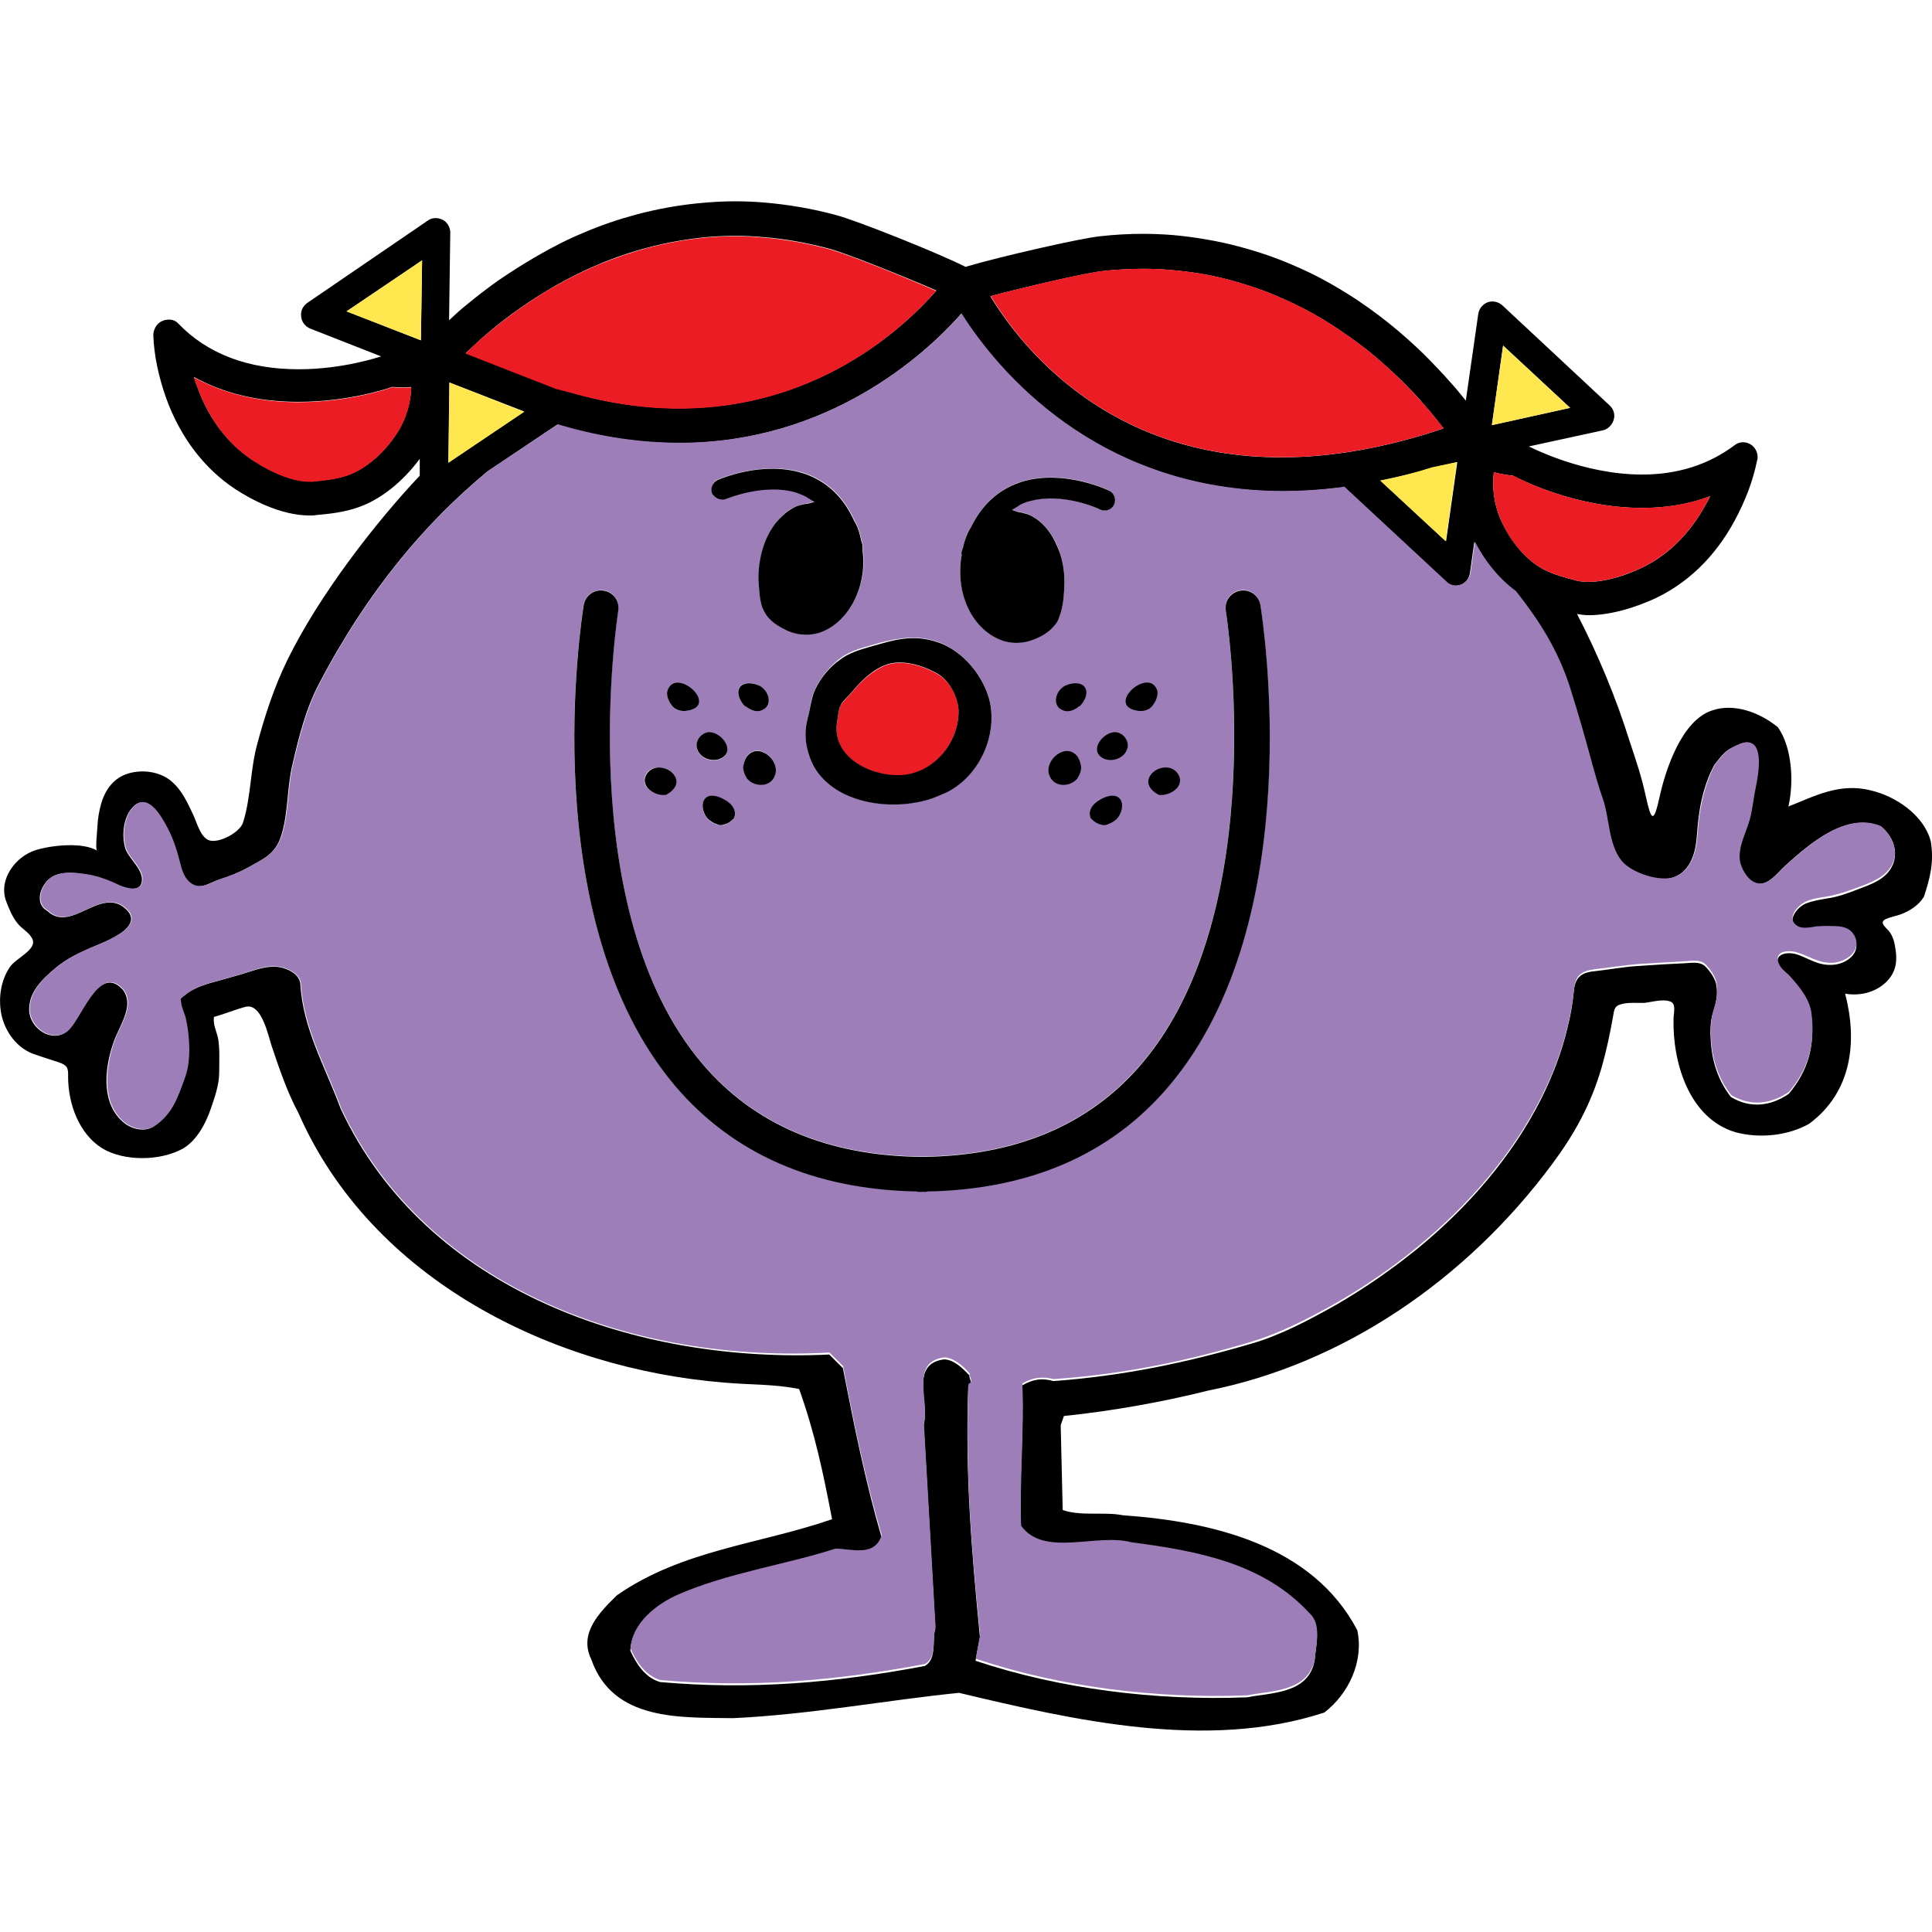 <?xml version="1.0" encoding="UTF-8"?>
<svg id="Layer_1" data-name="Layer 1" xmlns="http://www.w3.org/2000/svg" viewBox="0 0 512 512">
  <defs>
    <style>
      .cls-1 {
        fill: #ffe750;
      }

      .cls-2 {
        fill: #ec1c24;
      }

      .cls-3 {
        fill: #9d7eb8;
      }
    </style>
  </defs>
  <path d="M511.65,222.89c-1.81-6.92-9.37-11.93-15.87-13.42-8.31-2.13-15.02,1.6-21.83,4.26,1.49-6.6.96-15.66-2.77-20.98-4.79-3.94-11.61-6.5-17.47-4.47-8.09,2.66-12.35,15.76-13.95,23.11-1.49,6.71-2.13,6.39-3.62-.43-1.06-5.01-2.66-9.69-4.26-14.48-3.51-11.29-8.31-22.9-13.95-33.76.96.11,1.92.32,2.98.32,6.71,0,13.42-2.56,16.83-4.05,9.16-4.05,16.72-11.29,21.94-20.98,2.88-5.32,4.9-10.65,5.96-15.97l.11-.32c.21-1.49-.43-3.09-1.81-3.94-1.38-.85-3.09-.75-4.26.21-6.82,5.11-15.02,7.77-24.49,7.77h0c-15.76,0-29.5-7.24-30.03-7.45l19.6-4.26c1.38-.32,2.45-1.38,2.88-2.77.43-1.38,0-2.88-1.06-3.83l-28.43-26.52c-1.06-.96-2.56-1.28-3.83-.85-1.38.53-2.34,1.7-2.56,3.09l-3.3,23c-1.38-1.7-2.66-3.3-3.94-4.69-2.24-2.56-4.69-5.11-7.24-7.67-2.98-2.88-6.07-5.64-9.27-8.2-3.62-2.88-7.45-5.64-11.29-7.99-4.26-2.66-8.63-5.01-13.31-7.03-5.01-2.24-10.12-3.94-15.34-5.32-5.64-1.49-11.5-2.45-17.25-2.98-2.66-.21-5.32-.32-7.99-.32-3.73,0-7.45.21-11.29.64-5.22.53-26.62,5.43-35.25,7.99l-.32.11h-.11c-7.14-3.62-28.97-12.35-34.4-13.74-6.28-1.7-12.67-2.77-18.96-3.3-2.56-.21-5.11-.32-7.77-.32-3.3,0-6.6.21-9.8.53-5.32.53-10.65,1.49-15.97,2.88-4.79,1.28-9.58,2.88-14.27,4.9-4.15,1.7-8.31,3.83-12.35,6.18-3.51,2.02-7.03,4.26-10.44,6.6-2.98,2.13-5.75,4.26-8.31,6.39-1.49,1.17-2.98,2.56-4.58,4.05l.32-23.22c0-1.38-.75-2.77-2.02-3.41s-2.77-.64-3.94.21l-31.95,21.83c-1.17.85-1.81,2.13-1.6,3.62.11,1.38,1.06,2.66,2.45,3.19l18.74,7.35c-.43.11-10.01,3.41-21.83,3.41h0c-13.42,0-24.18-4.05-31.95-12.14-1.06-1.17-2.77-1.28-4.26-.64s-2.34,2.24-2.34,3.83c.21,5.32,1.38,10.86,3.41,16.61,3.73,10.33,10.12,18.74,18.42,24.17,3.94,2.56,11.82,6.92,19.6,6.92.53,0,1.17,0,1.7-.11,3.62-.32,7.45-.75,11.08-2.02,5.96-2.02,11.93-6.82,16.4-12.89v4.47c-11.18,11.82-26.62,31.42-35.25,49.2-3.41,7.03-5.86,14.59-7.88,22.15-1.81,6.71-1.6,14.06-3.73,20.66-.85,2.45-5.96,5.32-8.73,4.69-2.56-.64-3.51-5.01-4.58-7.14-1.38-2.88-2.77-5.96-5.22-8.2-2.98-2.88-7.88-3.62-11.82-2.45-3.94,1.17-6.18,4.37-7.24,8.09-.53,1.92-.85,3.73-.96,5.75,0,.75-.64,6.39-.11,6.6-3.94-2.34-12.25-1.38-16.29-.11-5.32,1.7-9.8,7.67-7.88,13.31.75,2.02,1.7,4.37,3.09,6.07,1.06,1.38,2.98,2.34,3.83,3.94,1.7,2.98-4.26,5.22-5.86,7.67-2.45,3.62-3.09,8.31-2.24,12.57.96,4.47,3.94,8.63,8.2,10.33,2.34.85,4.79,1.6,7.03,2.34,2.13.75,2.56,1.38,2.45,3.83,0,7.14,2.88,15.12,9.05,18.96,5.64,3.41,15.23,3.51,21.51,0,3.62-2.24,5.86-6.5,7.24-10.44,1.06-3.09,2.24-6.39,2.24-9.69,0-3.09.21-6.18-.32-9.16-.43-1.81-1.38-3.62-1.06-5.54,2.77-.75,5.54-1.92,8.31-2.66,4.37-1.17,6.07,7.77,7.03,10.54,2.02,5.96,4.05,12.03,7.03,17.57,19.49,44.41,67.63,67.84,112.89,71.46,7.14.64,12.67.32,19.81,1.7,4.15,11.61,6.39,22.26,8.73,34.51-19.49,6.71-39.62,8.09-56.98,20.13-4.69,4.58-10.22,10.12-6.82,17.04,5.75,16.4,23.64,15.34,37.59,15.55,20.45-.96,40.68-4.79,59.85-6.71,30.03,7.14,65.6,15.44,96.81,5.22,6.39-4.9,10.54-13.53,8.73-21.83-11.82-22.47-38.13-28.75-62.19-30.46-4.58-.96-11.08.32-15.87-1.38l-.53-22.47.85-2.45c12.57-1.28,26.3-3.73,38.13-6.71,35.57-7.03,68.37-29.18,91.27-60.06,5.86-7.88,10.22-15.76,12.99-25.24,1.38-4.69,2.34-9.37,3.19-14.16.32-2.02.53-2.66,2.66-3.09,1.6-.32,3.19-.21,4.79-.21h.75c2.02-.21,5.01-1.17,7.03-.32,1.49.64.75,3.09.75,4.37-.32,11.61,4.05,26.62,16.51,30.25,6.5,1.7,13.84.85,19.38-2.24,11.4-8.41,12.89-21.83,9.58-34.51,3.73.64,7.67-.21,10.54-2.77,3.09-2.77,3.41-5.96,2.66-9.9-.21-1.28-.53-2.34-1.28-3.51-.75-1.17-3.3-2.66-1.06-3.62,1.17-.53,2.56-.75,3.73-1.17,2.56-.96,4.79-2.34,6.28-4.69,1.6-4.9,2.77-9.16,1.81-14.8ZM435.19,134.6c6.39,0,12.46-.96,18-3.09-.32.75-.75,1.49-1.17,2.24-4.37,7.99-10.54,13.95-17.89,17.15-2.77,1.28-8.2,3.3-13.21,3.3-1.17,0-2.13-.11-3.09-.32-2.88-.75-6.07-1.6-8.73-2.98-4.47-2.34-8.73-7.24-11.4-13.21-1.7-3.83-2.34-8.52-1.81-12.57.75.21,1.17.32,1.7.43.53.11,1.17.21,1.92.32.53.11,1.28.11,1.49.21,1.6.85,16.4,8.52,34.19,8.52ZM398.34,91.58l17.79,16.51-20.77,4.58,2.98-21.09ZM386.2,122.46l-2.98,20.98-17.36-16.08c4.58-.96,9.16-2.02,13.84-3.41l6.5-1.49ZM292.69,71.77c3.41-.32,6.92-.53,10.33-.53,2.45,0,4.9.11,7.24.32,5.32.43,10.54,1.28,15.66,2.66,4.79,1.28,9.48,2.88,13.95,4.9,4.15,1.81,8.2,3.94,12.14,6.39,3.51,2.24,7.03,4.69,10.44,7.35,2.88,2.34,5.75,4.9,8.52,7.56,2.34,2.34,4.69,4.69,6.71,7.14,1.7,1.92,3.3,3.94,4.79,5.86l.11.11c-15.12,5.11-29.61,7.67-43.03,7.67-45.58,0-68.69-28.86-77.1-42.71,8.52-2.24,25.03-6.18,30.25-6.71ZM124.11,92.96c1.7-1.6,3.62-3.41,5.64-5.11,2.45-2.02,5.01-4.05,7.77-5.96,3.09-2.24,6.39-4.26,9.69-6.18,3.73-2.13,7.56-4.05,11.4-5.64,4.26-1.81,8.63-3.3,13.1-4.47,4.79-1.28,9.69-2.13,14.48-2.66,2.98-.32,5.96-.43,8.95-.43,2.34,0,4.69.11,7.03.32,5.75.43,11.5,1.49,17.25,2.98,4.9,1.28,20.66,7.67,28.75,11.18-8.95,10.22-31.84,31.2-68.16,31.2-9.37,0-19.06-1.38-28.86-4.26l-3.73-1.06-23.96-9.37c.21-.11.43-.32.64-.53ZM119.1,101.37l19.81,7.67-20.02,13.53.21-21.19ZM105.26,114.69c-3.51,5.43-8.52,9.69-13.31,11.29-2.77.96-6.07,1.28-9.05,1.6h-.96c-3.94,0-9.37-2.02-14.8-5.54-6.71-4.37-11.93-11.18-14.91-19.7-.32-.85-.53-1.6-.85-2.45,7.88,4.37,17.15,6.6,27.69,6.6,13.63,0,24.28-3.73,24.81-3.94h.11c.11,0,2.24.11,2.66.11h.53c.53,0,1.81-.11,1.81-.11-.11,4.05-1.49,8.63-3.73,12.14ZM91.84,82.52l20.02-13.53-.32,21.19-19.7-7.67ZM501.54,229.28c-1.6,3.73-5.75,5.11-9.16,6.39-2.77,1.06-5.22,2.02-8.31,2.45-1.92.32-3.83.64-5.64,1.38-2.13.96-5.22,4.58-2.02,6.5,1.38.75,3.62.21,5.11,0,1.81-.21,3.83-.21,5.64,0,1.81.21,3.3.75,4.15,2.34,2.34,4.05-2.02,7.24-5.75,7.35-3.62.21-5.86-1.49-9.05-2.66-2.56-.96-6.82-.43-5.01,3.19.64,1.28,2.02,2.02,2.88,3.09,2.56,2.77,5.22,6.07,5.64,9.9.96,8.09-.85,14.48-5.96,20.66-4.79,3.3-10.22,3.94-15.34.85-3.3-4.15-5.01-9.37-5.32-14.59-.21-2.56-.21-5.54.64-7.99.75-2.45,1.28-4.69.75-7.35-.32-1.6-1.7-3.51-2.88-4.69-1.38-1.28-3.3-.96-5.11-.85-4.26.21-8.41.43-12.67.75-3.83.21-7.67.96-11.5,1.38-3.51.32-5.22,1.6-5.54,5.22-.32,3.3-.85,6.5-1.7,9.8-1.49,6.39-3.94,12.67-6.82,18.53-7.77,15.55-19.6,29.07-33.01,40.04-6.82,5.54-14.06,10.54-21.62,14.91-7.03,3.94-14.59,7.99-22.36,10.22-16.72,4.9-33.55,8.52-52.4,9.9-3.09-.85-5.43-.53-8.31,1.17.53,12.25-.85,25.24-.32,37.7,6.07,8.41,20.02,1.81,29.18,4.37,17.04,2.13,34.82,5.32,47.18,18.74,3.3,2.77,1.81,8.09,1.49,11.93-1.49,9.05-11.61,8.63-17.89,9.9-24.28.96-49.73-2.24-71.99-9.69l1.17-6.28c-2.24-23.11-3.94-43.24-3.09-66.56,1.49-.64.11-1.92.32-2.77-2.02-2.13-4.15-4.15-6.71-4.26-9.27,1.17-3.83,11.61-5.43,17.36l3.09,53.99c-.96,3.09.53,7.99-2.77,9.9-23.64,4.47-46.22,6.39-70.18,4.26-3.94-1.17-6.28-4.79-7.88-8.31.32-6.82,7.14-11.93,12.67-14.38,13.21-5.75,28.43-7.88,41.64-12.14,4.15,0,10.44,2.34,12.25-3.62-4.26-14.59-7.35-30.03-10.22-44.73l-3.62-3.62c-50.69,2.45-106.82-16.61-129.5-65.18-3.94-10.76-10.01-21.19-10.65-32.91-.21-3.19-4.47-4.69-7.03-4.69-2.98,0-5.75,1.17-8.63,2.02s-5.75,1.6-8.73,2.45c-2.13.64-4.47,1.6-6.28,3.09-1.38,1.17-1.28.64-1.06,2.34.21,1.28.85,2.56,1.17,3.73,1.06,4.58,1.49,11.08-.11,15.66-1.81,5.11-3.3,9.9-8.31,13.1-2.34,1.49-5.64.64-7.56-.85-6.28-4.9-5.43-14.06-3.19-20.87.96-3.09,2.88-5.96,3.62-9.05.53-2.13.21-4.47-1.38-5.96-6.28-6.07-10.86,8.84-14.38,11.5-4.05,3.19-9.9-.85-10.01-5.64-.11-5.01,3.73-8.41,7.14-11.29,2.66-2.24,5.96-3.83,9.16-5.22,3.3-1.38,14.7-5.43,9.27-10.33-6.6-6.07-14.48,6.6-20.77.53-3.51-1.92-1.81-6.82.85-8.73,2.45-1.81,6.18-1.38,8.95-.96,3.19.43,5.96,1.49,8.95,2.88,1.81.85,5.75,2.02,6.28-.85.64-3.19-3.51-6.18-4.37-8.95-.96-3.3-.53-7.88,1.7-10.54,3.94-4.69,7.56,1.92,9.27,5.11,1.6,3.09,2.56,6.07,3.41,9.37.64,2.34,1.38,4.69,3.41,5.75,2.34,1.28,4.79-.64,7.14-1.38,2.66-.85,4.9-1.7,7.24-2.98,4.37-2.45,7.56-3.62,9.16-8.63,1.92-6.07,1.49-12.67,2.98-18.85,1.7-7.35,3.51-14.7,7.03-21.41,12.99-24.81,28.33-42.81,44.73-56.34l18.42-12.35,1.06.32c10.65,3.09,21.09,4.58,31.2,4.58,39.72,0,65.28-23.64,74.34-33.76.11-.21.32-.32.43-.53.11.11.11.21.21.43,9.05,14.16,35.36,46.65,85.2,46.65,4.58,0,9.58-.32,14.8-.96.43,0,.75-.11,1.17-.21l27.05,25.13c.75.64,1.6,1.06,2.56,1.06.43,0,.85-.11,1.28-.21,1.38-.53,2.34-1.6,2.56-3.09l1.17-8.31c2.77,5.32,6.6,9.9,10.86,13.1,5.86,7.56,11.08,15.44,14.38,25.67,5.01,15.55,6.07,21.94,8.73,29.61,1.81,5.01,1.38,11.82,4.9,16.19,2.56,3.19,10.12,5.86,14.06,4.26,4.58-1.81,5.75-6.71,6.07-11.18.43-6.5,1.49-12.67,4.58-18.53,1.28-1.6,2.56-3.51,4.47-4.47.96-.53,3.09-1.6,4.15-1.49,5.11.32,2.34,11.08,1.92,13.53-.43,2.34-.64,4.58-1.28,6.92-.96,3.41-2.98,6.82-2.66,10.65.21,2.24,1.92,5.22,4.05,6.07,3.3,1.38,6.07-2.66,8.2-4.58,6.28-5.64,16.08-14.27,25.24-10.33,3.19,2.34,4.79,6.5,3.19,10.22Z"/>
  <path class="cls-3" d="M498.55,218.95c-9.16-3.94-18.96,4.69-25.24,10.33-2.13,1.92-4.9,5.96-8.2,4.58-2.13-.85-3.83-3.94-4.05-6.07-.32-3.73,1.7-7.14,2.66-10.65.64-2.24.85-4.58,1.28-6.92.43-2.45,3.19-13.31-1.92-13.53-1.06-.11-3.19.96-4.15,1.49-1.81.96-3.19,2.88-4.47,4.47-2.98,5.86-4.15,12.03-4.58,18.53-.32,4.47-1.49,9.37-6.07,11.18-3.83,1.49-11.5-1.06-14.06-4.26-3.51-4.37-3.19-11.18-4.9-16.19-2.66-7.56-3.83-14.06-8.73-29.61-3.3-10.33-8.41-18.1-14.38-25.67-4.26-3.09-8.09-7.67-10.86-13.1l-1.17,8.31c-.21,1.38-1.17,2.56-2.56,3.09-.43.11-.85.21-1.28.21-.96,0-1.92-.32-2.56-1.06l-27.05-25.13c-.43.11-.75.11-1.17.21-5.22.64-10.22.96-14.8.96-49.84,0-76.15-32.48-85.2-46.65-.11-.11-.11-.21-.21-.43-.11.21-.32.32-.43.53-9.16,10.12-34.61,33.76-74.34,33.76-10.12,0-20.66-1.49-31.2-4.58l-1.06-.32-18.42,12.35c-16.4,13.53-31.74,31.52-44.73,56.34-3.51,6.71-5.32,14.06-7.03,21.41-1.49,6.18-1.06,12.78-2.98,18.85-1.7,5.11-4.9,6.28-9.16,8.63-2.34,1.28-4.69,2.13-7.24,2.98-2.24.75-4.69,2.66-7.14,1.38-2.13-1.17-2.88-3.51-3.41-5.75-.85-3.3-1.81-6.39-3.41-9.37-1.7-3.19-5.32-9.69-9.27-5.11-2.24,2.66-2.66,7.35-1.7,10.54.85,2.77,5.01,5.75,4.37,8.95-.53,2.88-4.47,1.7-6.28.85-2.88-1.38-5.75-2.45-8.95-2.88-2.77-.43-6.5-.75-8.95.96-2.66,1.92-4.37,6.82-.85,8.73,6.28,6.07,14.06-6.6,20.77-.53,5.43,4.9-5.96,8.84-9.27,10.33-3.19,1.38-6.5,2.98-9.16,5.22-3.41,2.88-7.24,6.28-7.14,11.29.11,4.79,5.96,8.84,10.01,5.64,3.51-2.66,8.09-17.57,14.38-11.5,1.6,1.6,1.92,3.83,1.38,5.96-.75,3.09-2.66,5.96-3.62,9.05-2.13,6.82-3.09,15.97,3.19,20.87,2.02,1.49,5.32,2.34,7.56.85,5.01-3.19,6.39-7.88,8.31-13.1,1.6-4.47,1.17-10.97.11-15.66-.32-1.17-.96-2.45-1.17-3.73-.21-1.7-.32-1.28,1.06-2.34,1.81-1.49,4.05-2.45,6.28-3.09,2.88-.85,5.86-1.6,8.73-2.45,2.88-.85,5.54-2.13,8.63-2.02,2.56,0,6.82,1.6,7.03,4.69.64,11.71,6.71,22.15,10.65,32.91,22.79,48.56,78.91,67.63,129.39,64.75l3.62,3.62c2.77,14.7,5.96,30.25,10.22,44.73-1.81,5.96-8.09,3.62-12.25,3.62-13.21,4.26-28.43,6.39-41.64,12.14-5.64,2.45-12.35,7.56-12.67,14.38,1.6,3.51,3.94,7.14,7.88,8.31,23.96,2.13,46.54.21,70.18-4.26,3.3-1.92,1.81-6.82,2.77-9.9l-3.09-53.99c1.6-5.75-3.83-16.19,5.43-17.36,2.66.21,4.79,2.13,6.71,4.26-.21.85,1.17,2.13-.32,2.77-.85,23.32.75,43.45,3.09,66.56l-1.17,6.28c22.26,7.45,47.71,10.65,71.99,9.69,6.28-1.28,16.4-.85,17.89-9.9.32-3.83,1.81-9.05-1.49-11.93-12.35-13.42-30.25-16.51-47.18-18.74-9.27-2.45-23.11,4.05-29.18-4.37-.43-12.35.85-25.45.32-37.7,2.77-1.6,5.11-1.92,8.31-1.17,18.85-1.28,35.68-4.9,52.4-9.9,7.77-2.34,15.34-6.28,22.36-10.22,7.56-4.37,14.8-9.27,21.62-14.91,13.42-10.97,25.24-24.49,33.01-40.04,2.98-5.96,5.32-12.14,6.82-18.53.75-3.19,1.38-6.5,1.7-9.8.32-3.62,2.02-4.79,5.54-5.22,3.83-.43,7.67-1.06,11.5-1.38,4.26-.21,8.52-.53,12.67-.75,1.92-.11,3.83-.43,5.11.85,1.17,1.17,2.56,3.09,2.88,4.69.53,2.66.11,4.9-.75,7.35-.75,2.45-.75,5.54-.64,7.99.32,5.22,2.02,10.44,5.32,14.59,5.11,3.09,10.54,2.45,15.34-.85,5.11-6.07,6.92-12.57,5.96-20.66-.43-3.83-3.09-7.03-5.64-9.9-.96-1.06-2.24-1.81-2.88-3.09-1.92-3.62,2.34-4.15,5.01-3.19,3.19,1.06,5.43,2.77,9.05,2.66,3.73-.21,7.99-3.3,5.75-7.35-.96-1.6-2.34-2.13-4.15-2.34-1.81-.11-3.83-.11-5.64,0-1.49.21-3.73.75-5.11,0-3.3-1.92-.21-5.43,2.02-6.5,1.81-.85,3.73-1.06,5.64-1.38,2.98-.53,5.43-1.38,8.31-2.45,3.41-1.28,7.56-2.77,9.16-6.39,1.49-3.19-.11-7.35-3.09-9.8ZM254.78,147.49l.11-.53v-.85c.11-.21.32-1.06.32-1.06.53-2.24,1.17-4.05,2.13-5.43,2.56-5.22,6.18-8.84,10.76-10.97,1.06-.53,2.24-.96,3.51-1.28,10.76-2.88,21.83,2.34,22.26,2.56,1.38.64,2.02,2.34,1.38,3.73-.32.75-1.06,1.28-1.81,1.49-.64.21-1.38.11-1.92-.21-.11,0-9.8-4.58-18.42-2.24-.85.21-1.81.53-2.66.96-.21.11-.43.21-.64.43l-1.6.96,1.49.53c1.81.32,3.3.75,4.37,1.49,1.49.96,2.77,2.24,3.94,3.73,1.17,1.6,2.24,3.62,2.88,5.64.96,2.88,1.38,6.07,1.17,9.27-.11,2.77-.43,5.54-1.38,7.88-.32.64-.64,1.28-1.06,1.92-1.17,1.49-2.88,2.66-5.22,3.73-.64.21-1.17.43-1.81.64-2.45.64-4.79.64-7.03-.21-4.26-1.49-7.77-5.32-9.69-10.54-1.38-3.51-1.81-7.67-1.06-11.61ZM248.39,170.06c6.6,2.13,12.46,9.16,13.95,15.97,2.02,9.05-2.98,19.49-11.29,23.75-1.28.75-2.66,1.28-4.05,1.7-9.37,3.3-23.32,1.92-29.82-6.28-1.28-1.7-2.34-3.62-2.98-5.86-.85-3.09-.96-6.18-.11-9.37.75-2.56.75-5.11,2.02-7.56,1.49-3.09,3.83-5.86,6.6-7.99,2.98-2.24,6.82-2.98,10.33-4.05,5.43-1.38,10.01-2.13,15.34-.32ZM190.35,127.04c.43-.21,11.71-5.01,22.36-1.81,1.17.32,2.34.85,3.41,1.38,4.47,2.24,7.99,6.07,10.33,11.29.85,1.38,1.49,3.19,1.92,5.43,0,0,.21.85.32,1.06s0,.53,0,.85v.53c.53,3.94,0,8.09-1.49,11.71-2.13,5.11-5.75,8.84-10.12,10.12-2.24.75-4.58.64-7.03-.11-.64-.21-1.17-.43-1.81-.75-2.24-1.06-3.94-2.34-5.01-3.83-.43-.53-.75-1.28-1.06-1.92-.96-2.45-1.06-5.11-1.06-7.99,0-3.19.53-6.39,1.6-9.16.75-2.02,1.81-3.94,3.09-5.54,1.28-1.49,2.56-2.77,4.15-3.62,1.17-.64,2.56-1.06,4.47-1.38l1.49-.43-1.6-.96c-.21-.11-.43-.32-.64-.43-.85-.43-1.7-.75-2.56-1.06-8.52-2.66-18.32,1.49-18.42,1.6-.64.21-1.28.32-1.92.11-.75-.21-1.38-.85-1.7-1.6-.85-1.28-.11-2.98,1.28-3.51ZM197.91,200.42c2.98-3.94,8.63.75,7.56,4.69-.96,3.51-5.43,3.62-7.35,1.06-.75-.85-1.17-2.02-1.06-3.09,0-.85.32-1.92.85-2.66ZM195.78,184.33c-.11-.32-.11-.75-.11-1.06.21-2.77,3.62-2.56,5.54-1.6,2.45,1.17,3.51,4.69,1.38,6.18-.32.21-.75.43-1.17.53-1.17.32-2.45-.11-3.51-.96h0l-.11-.11-.11-.11c-.11-.11-.21-.11-.32-.21-.75-.75-1.38-1.7-1.6-2.66ZM194.5,216.92l-.43.43c-.64.53-1.38,1.06-2.24,1.28-.64.11-1.28.11-1.92-.11-.75-.32-1.38-.64-1.92-1.06-1.49-1.17-2.77-4.69-.75-6.07,1.81-1.28,5.54.85,6.71,2.24.75.85,1.17,2.13.53,3.3ZM187.9,194.13c2.98-.11,6.92,4.69,3.41,6.82-2.34,1.38-5.96.11-6.6-2.56-.11-.21-.11-.43-.11-.75,0-1.81,1.49-3.51,3.3-3.51ZM176.93,182.84c2.34-6.28,13.95,4.37,4.9,5.54-.85.11-1.81,0-2.56-.43-1.6-.75-2.98-3.51-2.34-5.11ZM171.61,204.57c1.81-2.02,5.32-1.28,6.82.53,1.81,2.34,0,4.37-2.02,5.43-1.92.32-4.37-.75-5.32-2.34-.53-1.06-.53-2.34.53-3.62ZM309.73,287.74c-15.34,18-36.85,27.37-63.9,27.9-.21,0-.32.11-.53.11h-1.92c-.21,0-.32-.11-.53-.11-27.05-.53-48.56-9.8-63.9-27.9-37.49-44.2-24.81-124.07-24.28-127.48.43-2.56,2.77-4.15,5.32-3.83,2.56.43,4.26,2.77,3.83,5.32-.11.75-12.46,79.13,22.26,120.02,13.74,16.19,33.33,24.49,58.25,24.71,24.92-.21,44.52-8.52,58.25-24.71,34.72-40.9,22.36-119.17,22.26-120.02-.43-2.56,1.28-4.9,3.83-5.32,2.56-.43,4.9,1.28,5.32,3.83.53,3.41,13.21,83.39-24.28,127.48Z"/>
  <path class="cls-2" d="M222.51,187.64c-.32,1.06-.43,2.45-.64,3.62-1.6,9.27,8.41,14.27,16.29,14.27,8.95-.11,15.97-8.52,15.87-17.04,0-3.51-2.24-7.88-5.32-9.69-3.94-2.34-9.8-4.26-14.38-2.34-2.34,1.06-4.47,2.66-6.28,4.47-1.06,1.06-2.02,2.24-2.98,3.3-.85.96-2.02,2.02-2.56,3.3v.11Z"/>
  <path d="M216.12,182.52c-1.17,2.45-1.28,4.9-2.02,7.56-.85,3.19-.85,6.18.11,9.37.64,2.24,1.6,4.15,2.98,5.86,6.6,8.2,20.45,9.48,29.82,6.28,1.38-.53,2.77-1.06,4.05-1.7,8.31-4.26,13.21-14.59,11.29-23.75-1.49-6.82-7.24-13.84-13.95-15.97-5.43-1.81-9.9-1.06-15.34.53-3.51,1.06-7.35,1.81-10.33,4.05-2.77,1.92-5.11,4.69-6.6,7.77ZM228.05,180.82c1.81-1.81,3.94-3.51,6.28-4.47,4.47-1.92,10.44,0,14.38,2.34,2.98,1.81,5.22,6.18,5.32,9.69.11,8.63-6.92,16.93-15.87,17.04-7.88.11-17.89-5.01-16.29-14.27.21-1.17.32-2.56.64-3.62q0-.11.11-.21c.43-1.28,1.7-2.34,2.56-3.3.85-.96,1.81-2.13,2.88-3.19Z"/>
  <path d="M179.27,187.96c.85.43,1.7.53,2.56.43,9.16-1.17-2.56-11.82-4.9-5.54-.64,1.6.75,4.37,2.34,5.11Z"/>
  <path d="M197.8,187.32c.11,0,.11.11.11.11h0c1.06.75,2.34,1.28,3.51.96.43-.11.85-.32,1.17-.53,2.13-1.49,1.06-5.01-1.38-6.18-1.81-.85-5.22-1.17-5.54,1.6,0,.32,0,.64.11,1.06.21.96.85,2.02,1.6,2.77.11,0,.21.11.43.21-.11,0,0,0,0,0Z"/>
  <path d="M184.71,198.29c.64,2.66,4.26,3.94,6.6,2.56,3.62-2.13-.32-6.92-3.41-6.82-1.81.11-3.3,1.7-3.3,3.51,0,.32,0,.53.11.75Z"/>
  <path d="M205.47,205.21c1.17-3.94-4.58-8.63-7.56-4.69-.53.75-.85,1.81-.96,2.77,0,1.06.43,2.13,1.06,3.09,2.02,2.34,6.5,2.34,7.45-1.17Z"/>
  <path d="M176.51,210.64c2.02-1.06,3.83-3.09,2.02-5.43-1.49-1.92-5.01-2.66-6.82-.53-1.06,1.28-1.06,2.56-.43,3.62.85,1.49,3.19,2.66,5.22,2.34Z"/>
  <path d="M187.26,211.28c-2.02,1.38-.75,5.01.75,6.07.53.43,1.28.85,1.92,1.06.64.32,1.28.32,1.92.11.85-.21,1.6-.64,2.24-1.28.21-.11.32-.32.43-.43.53-1.17.21-2.45-.64-3.41-1.06-1.38-4.9-3.41-6.6-2.13Z"/>
  <path class="cls-3" d="M286.52,203.18c0,1.06-.43,2.13-1.06,3.09-1.92,2.56-6.28,2.45-7.35-1.06-1.17-3.94,4.58-8.63,7.56-4.69.43.64.85,1.7.85,2.66Z"/>
  <path class="cls-3" d="M286.09,187.1c-.11.11-.21.11-.32.21l-.11.11c-.11,0-.11.11-.11.11h0c-1.06.75-2.34,1.28-3.51.96-.43-.11-.85-.32-1.17-.53-2.13-1.49-1.06-5.01,1.38-6.18,1.81-.85,5.22-1.17,5.54,1.6,0,.32,0,.64-.11,1.06-.21.85-.75,1.81-1.6,2.66Z"/>
  <path class="cls-3" d="M289.61,213.52c1.17-1.38,4.9-3.51,6.71-2.24,2.02,1.38.75,5.01-.75,6.07-.53.43-1.28.85-1.92,1.06-.64.32-1.28.32-1.92.11-.85-.21-1.6-.64-2.24-1.28-.21-.11-.32-.32-.43-.43-.64-1.06-.32-2.34.53-3.3Z"/>
  <path class="cls-3" d="M298.87,197.65c0,.21,0,.43-.11.75-.64,2.66-4.26,3.94-6.6,2.56-3.62-2.13.32-6.92,3.41-6.82,1.92,0,3.3,1.7,3.3,3.51Z"/>
  <path class="cls-3" d="M304.3,187.96c-.85.43-1.7.53-2.56.43-9.16-1.17,2.56-11.82,4.9-5.54.53,1.6-.85,4.37-2.34,5.11Z"/>
  <path class="cls-3" d="M312.4,208.19c-.96,1.6-3.3,2.66-5.32,2.34-2.02-1.06-3.83-3.09-2.02-5.43,1.49-1.92,5.01-2.66,6.82-.53,1.06,1.28,1.06,2.56.53,3.62Z"/>
  <path d="M304.3,187.96c-.85.43-1.7.53-2.56.43-9.16-1.17,2.56-11.82,4.9-5.54.53,1.6-.85,4.37-2.34,5.11Z"/>
  <path d="M285.77,187.32c-.11,0-.11.11-.11.11h0c-1.06.75-2.34,1.28-3.51.96-.43-.11-.85-.32-1.17-.53-2.13-1.49-1.06-5.01,1.38-6.18,1.81-.85,5.22-1.17,5.54,1.6,0,.32,0,.64-.11,1.06-.21.96-.85,2.02-1.6,2.77-.21,0-.32.11-.43.21h0Z"/>
  <path d="M298.76,198.29c-.64,2.66-4.26,3.94-6.6,2.56-3.62-2.13.32-6.92,3.41-6.82,1.81.11,3.3,1.7,3.3,3.51,0,.32,0,.53-.11.75Z"/>
  <path d="M278,205.21c-1.17-3.94,4.58-8.63,7.56-4.69.53.75.85,1.81.96,2.77,0,1.06-.43,2.13-1.06,3.09-2.02,2.34-6.39,2.34-7.45-1.17Z"/>
  <path d="M307.07,210.64c-2.02-1.06-3.83-3.09-2.02-5.43,1.49-1.92,5.01-2.66,6.82-.53,1.06,1.28,1.06,2.56.43,3.62-.85,1.49-3.3,2.66-5.22,2.34Z"/>
  <path d="M296.32,211.28c2.02,1.38.75,5.01-.75,6.07-.53.43-1.28.85-1.92,1.06-.64.32-1.28.32-1.92.11-.85-.21-1.6-.64-2.24-1.28-.21-.11-.32-.32-.43-.43-.53-1.17-.21-2.45.64-3.41,1.06-1.38,4.79-3.41,6.6-2.13Z"/>
  <path class="cls-2" d="M399.51,125.87c-.64-.11-1.38-.21-1.92-.32-.43-.11-.96-.21-1.7-.43-.53,4.05.11,8.73,1.81,12.57,2.56,5.96,6.92,10.86,11.4,13.21,2.66,1.38,5.96,2.24,8.73,2.98.85.21,1.92.32,3.09.32,5.01,0,10.44-2.13,13.21-3.3,7.35-3.3,13.53-9.16,17.89-17.15.43-.75.75-1.49,1.17-2.24-5.54,2.02-11.61,3.09-18,3.09-17.79,0-32.59-7.67-34.08-8.52-.32,0-.96-.11-1.6-.21Z"/>
  <path class="cls-1" d="M365.75,127.36l17.36,16.08,2.98-20.98-6.6,1.38c-4.58,1.49-9.16,2.66-13.74,3.51Z"/>
  <polygon class="cls-1" points="398.34 91.58 395.36 112.66 416.02 108.08 398.34 91.58"/>
  <path class="cls-2" d="M106.64,102.76c-.43,0-2.56-.11-2.66-.11h-.11c-.53.21-11.18,3.94-24.81,3.94-10.44,0-19.7-2.24-27.69-6.6.21.85.53,1.6.85,2.45,3.09,8.52,8.2,15.34,14.91,19.7,5.43,3.51,10.76,5.54,14.8,5.54h.96c3.09-.32,6.28-.64,9.05-1.6,4.79-1.6,9.8-5.86,13.31-11.29,2.34-3.51,3.73-8.09,3.73-12.14,0,0-1.28.11-1.81.11h-.53Z"/>
  <path class="cls-2" d="M151.05,104.04c9.8,2.77,19.49,4.26,28.86,4.26,36.21,0,59.11-20.87,68.16-31.2-7.99-3.51-23.75-9.9-28.75-11.18-5.75-1.49-11.61-2.56-17.25-2.98-2.34-.21-4.69-.32-7.03-.32-2.98,0-5.96.11-8.95.43-4.79.53-9.69,1.38-14.48,2.66-4.37,1.17-8.73,2.66-13.1,4.47-3.83,1.6-7.67,3.51-11.4,5.64-3.3,1.81-6.5,3.94-9.69,6.18-2.66,1.92-5.32,3.94-7.77,5.96-2.02,1.7-3.94,3.41-5.64,5.11-.21.21-.43.43-.64.64l23.96,9.37,3.73.96Z"/>
  <path class="cls-2" d="M339.55,121.18c13.42,0,27.9-2.56,43.03-7.67l-.11-.11c-1.49-2.02-3.09-3.94-4.79-5.86-2.02-2.34-4.37-4.79-6.71-7.14-2.77-2.66-5.64-5.22-8.52-7.56-3.41-2.66-6.92-5.11-10.44-7.35-3.94-2.45-8.09-4.69-12.14-6.39-4.47-2.02-9.16-3.62-13.95-4.9-5.11-1.38-10.44-2.24-15.66-2.66-2.34-.21-4.79-.32-7.24-.32-3.41,0-6.82.21-10.33.53-5.11.53-21.73,4.47-30.14,6.71,8.31,13.84,31.42,42.71,77,42.71Z"/>
  <polygon class="cls-1" points="119.1 101.37 118.78 122.67 138.91 109.15 119.1 101.37"/>
  <polygon class="cls-1" points="111.86 69 91.84 82.52 111.54 90.19 111.86 69"/>
  <path d="M328.69,156.54c-2.56.43-4.26,2.77-3.83,5.32.11.75,12.46,79.13-22.26,120.02-13.74,16.19-33.33,24.49-58.25,24.71-24.92-.21-44.52-8.52-58.25-24.71-34.72-40.9-22.36-119.17-22.26-120.02.43-2.56-1.28-4.9-3.83-5.32-2.56-.43-4.9,1.28-5.32,3.83-.53,3.41-13.21,83.28,24.28,127.48,15.34,18,36.85,27.37,63.9,27.9.21,0,.32.11.53.11h1.92c.21,0,.32-.11.53-.11,27.05-.53,48.56-9.8,63.9-27.9,37.49-44.2,24.81-124.07,24.28-127.48-.43-2.56-2.77-4.26-5.32-3.83Z"/>
  <path d="M265.54,169.74c2.13.75,4.58.85,7.03.21.64-.21,1.28-.43,1.81-.64,2.34-.96,4.05-2.24,5.22-3.73.43-.53.85-1.17,1.06-1.92.96-2.34,1.28-5.11,1.38-7.88.21-3.19-.21-6.39-1.17-9.27-.75-2.02-1.7-4.05-2.88-5.64-1.17-1.6-2.56-2.88-3.94-3.73-1.06-.75-2.56-1.17-4.37-1.49l-1.49-.53,1.6-.96c.21-.11.43-.32.64-.43.85-.43,1.7-.75,2.66-.96,8.63-2.34,18.32,2.13,18.42,2.24.64.32,1.28.32,1.92.21.75-.21,1.49-.75,1.81-1.49.64-1.38.11-3.09-1.38-3.73-.43-.21-11.5-5.43-22.26-2.56-1.17.32-2.34.75-3.51,1.28-4.58,2.13-8.2,5.75-10.76,10.97-.85,1.28-1.6,3.09-2.13,5.43,0,0-.32.85-.32,1.06-.11.21-.11.53,0,.85l-.11.53c-.64,3.94-.32,8.09,1.06,11.82,1.81,5.01,5.43,8.84,9.69,10.33Z"/>
  <path d="M190.67,132.26c.64.21,1.28.21,1.92-.11.11,0,9.9-4.15,18.42-1.6.85.32,1.7.64,2.56,1.06.21.11.43.32.64.43l1.6.96-1.49.43c-1.81.21-3.3.64-4.47,1.38-1.49.85-2.88,2.13-4.15,3.62-1.28,1.6-2.34,3.51-3.09,5.54-1.06,2.88-1.6,5.96-1.6,9.16.11,2.77.21,5.54,1.06,7.99.32.64.64,1.28,1.06,1.92,1.06,1.49,2.77,2.77,5.01,3.83.53.32,1.17.53,1.81.75,2.34.75,4.79.75,7.03.11,4.37-1.38,7.99-5.01,10.12-10.12,1.49-3.62,2.02-7.77,1.49-11.71v-1.38c0-.21-.32-1.06-.32-1.06-.43-2.24-1.06-4.15-1.92-5.43-2.34-5.22-5.86-9.05-10.33-11.29-1.06-.53-2.24-1.06-3.41-1.38-10.65-3.3-21.83,1.6-22.36,1.81-1.38.64-2.13,2.24-1.49,3.73.43.53,1.06,1.17,1.92,1.38Z"/>
</svg>